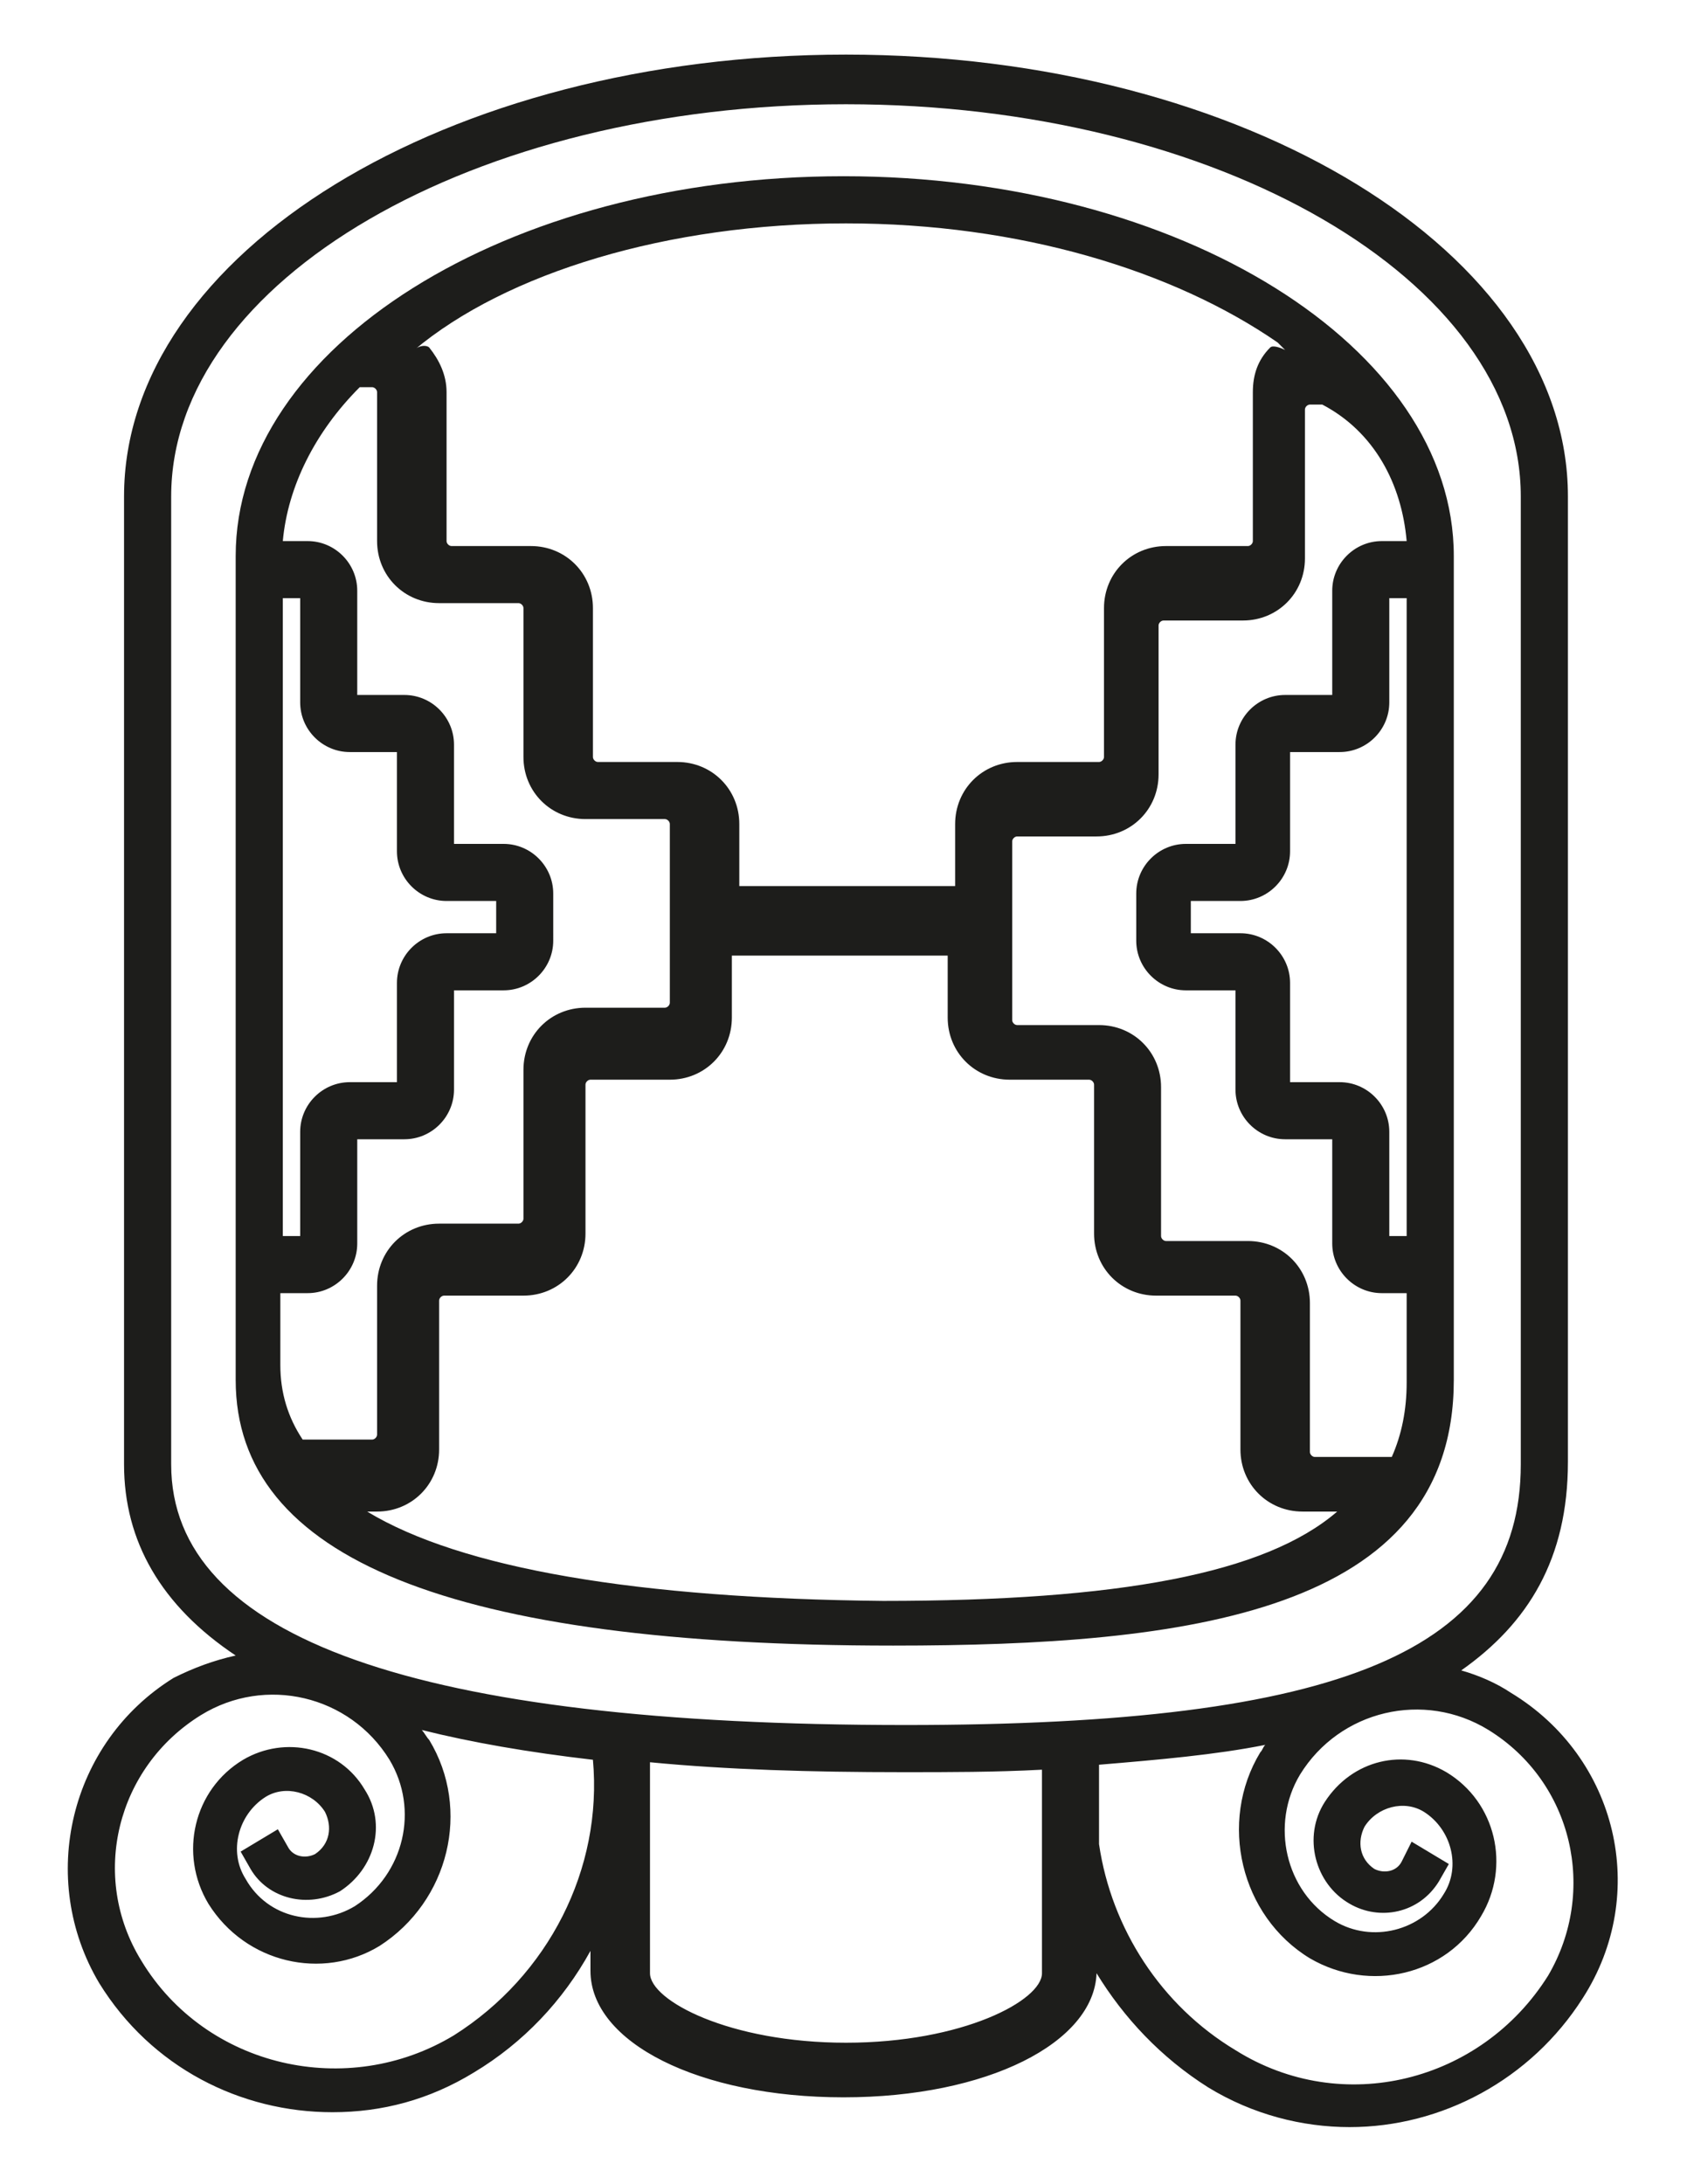 <?xml version="1.0" encoding="utf-8"?>
<!-- Generator: Adobe Illustrator 22.1.0, SVG Export Plug-In . SVG Version: 6.00 Build 0)  -->
<svg version="1.1" id="Capa_1" xmlns="http://www.w3.org/2000/svg" xmlns:xlink="http://www.w3.org/1999/xlink" x="0px" y="0px"
	 viewBox="0 0 68 88" style="enable-background:new 0 0 68 88;" xml:space="preserve">
<style type="text/css">
	.st0{fill:#1D1D1B;}
</style>
<g>
	<path class="st0" d="M60.9,68.2c-0.6-0.4-1.3-0.7-2-0.9c2.7-1.9,4.3-4.5,4.3-8.4V20c0-9.8-13-17.8-29.1-17.8C18,2.2,5,10.2,5,20v39
		c0,3.1,1.5,5.7,4.5,7.7c-0.9,0.2-1.7,0.5-2.5,0.9c-4.2,2.6-5.5,8.1-3,12.3c2.1,3.4,5.7,5.2,9.4,5.2c2,0,3.9-0.5,5.7-1.6
		c2-1.2,3.6-2.9,4.7-4.9v0.8c0,2.9,4.4,5.1,10.2,5.1c5.8,0,10.1-2.2,10.2-5c1.1,1.8,2.6,3.4,4.5,4.6c1.8,1.1,3.8,1.6,5.7,1.6
		c3.7,0,7.3-1.9,9.4-5.2C66.5,76.3,65.2,70.8,60.9,68.2z M6.9,59V20c0-8.7,12.2-15.8,27.2-15.8c15,0,27.2,7.1,27.2,15.8v39
		c0,7.5-7.2,10.5-24.8,10.5C16.8,69.5,6.9,66,6.9,59z M18.3,82c-4.3,2.6-10,1.3-12.6-3c-2.1-3.4-1-7.8,2.4-9.9
		c2.6-1.6,6-0.8,7.6,1.8c1.2,2,0.6,4.6-1.4,5.9c-1.5,0.9-3.5,0.5-4.4-1.1c-0.7-1.1-0.3-2.6,0.8-3.3c0.8-0.5,1.9-0.2,2.4,0.6
		c0.3,0.6,0.2,1.3-0.4,1.7c-0.4,0.2-0.9,0.1-1.1-0.3l-0.4-0.7l-1.5,0.9l0.4,0.7c0.7,1.2,2.3,1.6,3.6,0.9c1.4-0.9,1.9-2.7,1-4.1
		c-1-1.7-3.2-2.2-4.9-1.2c-2,1.2-2.6,3.8-1.4,5.8c1.5,2.4,4.6,3.1,6.9,1.7c2.8-1.8,3.7-5.5,2-8.3c-0.1-0.1-0.2-0.3-0.3-0.4
		c2,0.5,4.3,0.9,6.9,1.2c0,0,0,0,0,0C24.3,75.3,22.1,79.6,18.3,82z M34.1,82.3c-4.7,0-7.9-1.7-7.9-2.8V71c3.1,0.3,6.5,0.4,10.2,0.4
		c1.9,0,3.7,0,5.6-0.1v8.2C42,80.6,38.8,82.3,34.1,82.3z M62.4,79.6c-2.7,4.3-8.3,5.7-12.6,3c-3-1.8-5-4.9-5.5-8.3v-3.2
		c2.4-0.2,4.7-0.4,6.7-0.8c-0.1,0.1-0.1,0.2-0.2,0.3c-1.7,2.8-0.8,6.6,2,8.3c2.4,1.4,5.5,0.7,6.9-1.7c1.2-2,0.6-4.6-1.4-5.8
		c-1.7-1-3.8-0.5-4.9,1.2c-0.9,1.4-0.4,3.3,1,4.1c1.2,0.7,2.8,0.4,3.6-0.9l0.4-0.7l-1.5-0.9L56.5,75c-0.2,0.4-0.7,0.5-1.1,0.3
		c-0.6-0.4-0.7-1.1-0.4-1.7c0.5-0.8,1.6-1.1,2.4-0.6c1.1,0.7,1.5,2.2,0.8,3.3c-0.9,1.5-2.9,2-4.4,1.1c-2-1.2-2.6-3.9-1.4-5.9
		c1.6-2.6,5-3.4,7.6-1.8C63.4,71.8,64.4,76.2,62.4,79.6z"/>
	<path class="st0" d="M58.6,55.6V22.4c0-8.4-11-15.3-24.6-15.3S9.5,14,9.5,22.4v33.2c0,7.2,8.7,10.7,26.5,10.7
		C47.8,66.3,58.6,65,58.6,55.6z M50,37.6h-2v-1.3h2c1.1,0,2-0.9,2-2v-4H54c1.1,0,2-0.9,2-2v-4.2h0.7v25.7v0H56l0-4.2
		c0-1.1-0.9-2-2-2H52v-4C52,38.5,51.1,37.6,50,37.6z M56.7,21.8h-1c-1.1,0-2,0.9-2,2V28h-1.9c-1.1,0-2,0.9-2,2v4h-2
		c-1.1,0-2,0.9-2,2v1.9c0,1.1,0.9,2,2,2h2v4c0,1.1,0.9,2,2,2h1.9l0,4.2c0,1.1,0.9,2,2,2h1v3.6c0,1.1-0.2,2.1-0.6,3H53
		c-0.1,0-0.2-0.1-0.2-0.2v-6c0-1.4-1.1-2.5-2.5-2.5H47c-0.1,0-0.2-0.1-0.2-0.2v-6c0-1.4-1.1-2.5-2.5-2.5H41c-0.1,0-0.2-0.1-0.2-0.2
		v-7.2c0-0.1,0.1-0.2,0.2-0.2h3.2c1.4,0,2.5-1.1,2.5-2.5v-6c0-0.1,0.1-0.2,0.2-0.2h3.2c1.4,0,2.5-1.1,2.5-2.5v-6
		c0-0.1,0.1-0.2,0.2-0.2h0.5c0,0,0,0,0,0c0,0,0,0,0,0C55.4,17.4,56.5,19.5,56.7,21.8z M51.5,13.8c0.1,0.1,0.2,0.2,0.3,0.3
		c-0.2-0.1-0.5-0.2-0.6-0.1c-0.5,0.5-0.7,1.1-0.7,1.8v6c0,0.1-0.1,0.2-0.2,0.2H47c-1.4,0-2.5,1.1-2.5,2.5v6c0,0.1-0.1,0.2-0.2,0.2
		H41c-1.4,0-2.5,1.1-2.5,2.5v2.5h-8.7v-2.5c0-1.4-1.1-2.5-2.5-2.5h-3.2c-0.1,0-0.2-0.1-0.2-0.2v-6c0-1.4-1.1-2.5-2.5-2.5h-3.2
		c-0.1,0-0.2-0.1-0.2-0.2v-6c0-0.7-0.3-1.3-0.7-1.8c-0.1-0.1-0.4-0.1-0.6,0.1C20.4,11,26.9,9,34.1,9C41.1,9,47.3,10.9,51.5,13.8z
		 M11.4,52.1v-28h0.7v4.2c0,1.1,0.9,2,2,2h1.9v4c0,1.1,0.9,2,2,2h2v1.3h-2c-1.1,0-2,0.9-2,2v4h-1.9c-1.1,0-2,0.9-2,2l0,4.2h-0.7
		L11.4,52.1h1c1.1,0,2-0.9,2-2l0-4.2h1.9c1.1,0,2-0.9,2-2v-4h2c1.1,0,2-0.9,2-2V36c0-1.1-0.9-2-2-2h-2v-4c0-1.1-0.9-2-2-2h-1.9v-4.2
		c0-1.1-0.9-2-2-2h-1c0.2-2.2,1.3-4.4,3.1-6.2h0.5c0.1,0,0.2,0.1,0.2,0.2v6c0,1.4,1.1,2.5,2.5,2.5h3.2c0.1,0,0.2,0.1,0.2,0.2v6
		c0,1.4,1.1,2.5,2.5,2.5h3.2c0.1,0,0.2,0.1,0.2,0.2v7.2c0,0.1-0.1,0.2-0.2,0.2h-3.2c-1.4,0-2.5,1.1-2.5,2.5v6c0,0.1-0.1,0.2-0.2,0.2
		h-3.2c-1.4,0-2.5,1.1-2.5,2.5v6c0,0.1-0.1,0.2-0.2,0.2h-2.8c-0.6-0.9-0.9-1.9-0.9-3V52.1z M14.8,60.9h0.4c1.4,0,2.5-1.1,2.5-2.5v-6
		c0-0.1,0.1-0.2,0.2-0.2h3.2c1.4,0,2.5-1.1,2.5-2.5v-6c0-0.1,0.1-0.2,0.2-0.2h3.2c1.4,0,2.5-1.1,2.5-2.5v-2.5h8.7v2.5
		c0,1.4,1.1,2.5,2.5,2.5h3.2c0.1,0,0.2,0.1,0.2,0.2v6c0,1.4,1.1,2.5,2.5,2.5h3.2c0.1,0,0.2,0.1,0.2,0.2v6c0,1.4,1.1,2.5,2.5,2.5h1.4
		c-2.9,2.5-8.8,3.6-18.3,3.6C25.7,64.4,18.6,63.2,14.8,60.9z"/>
</g>
</svg>
